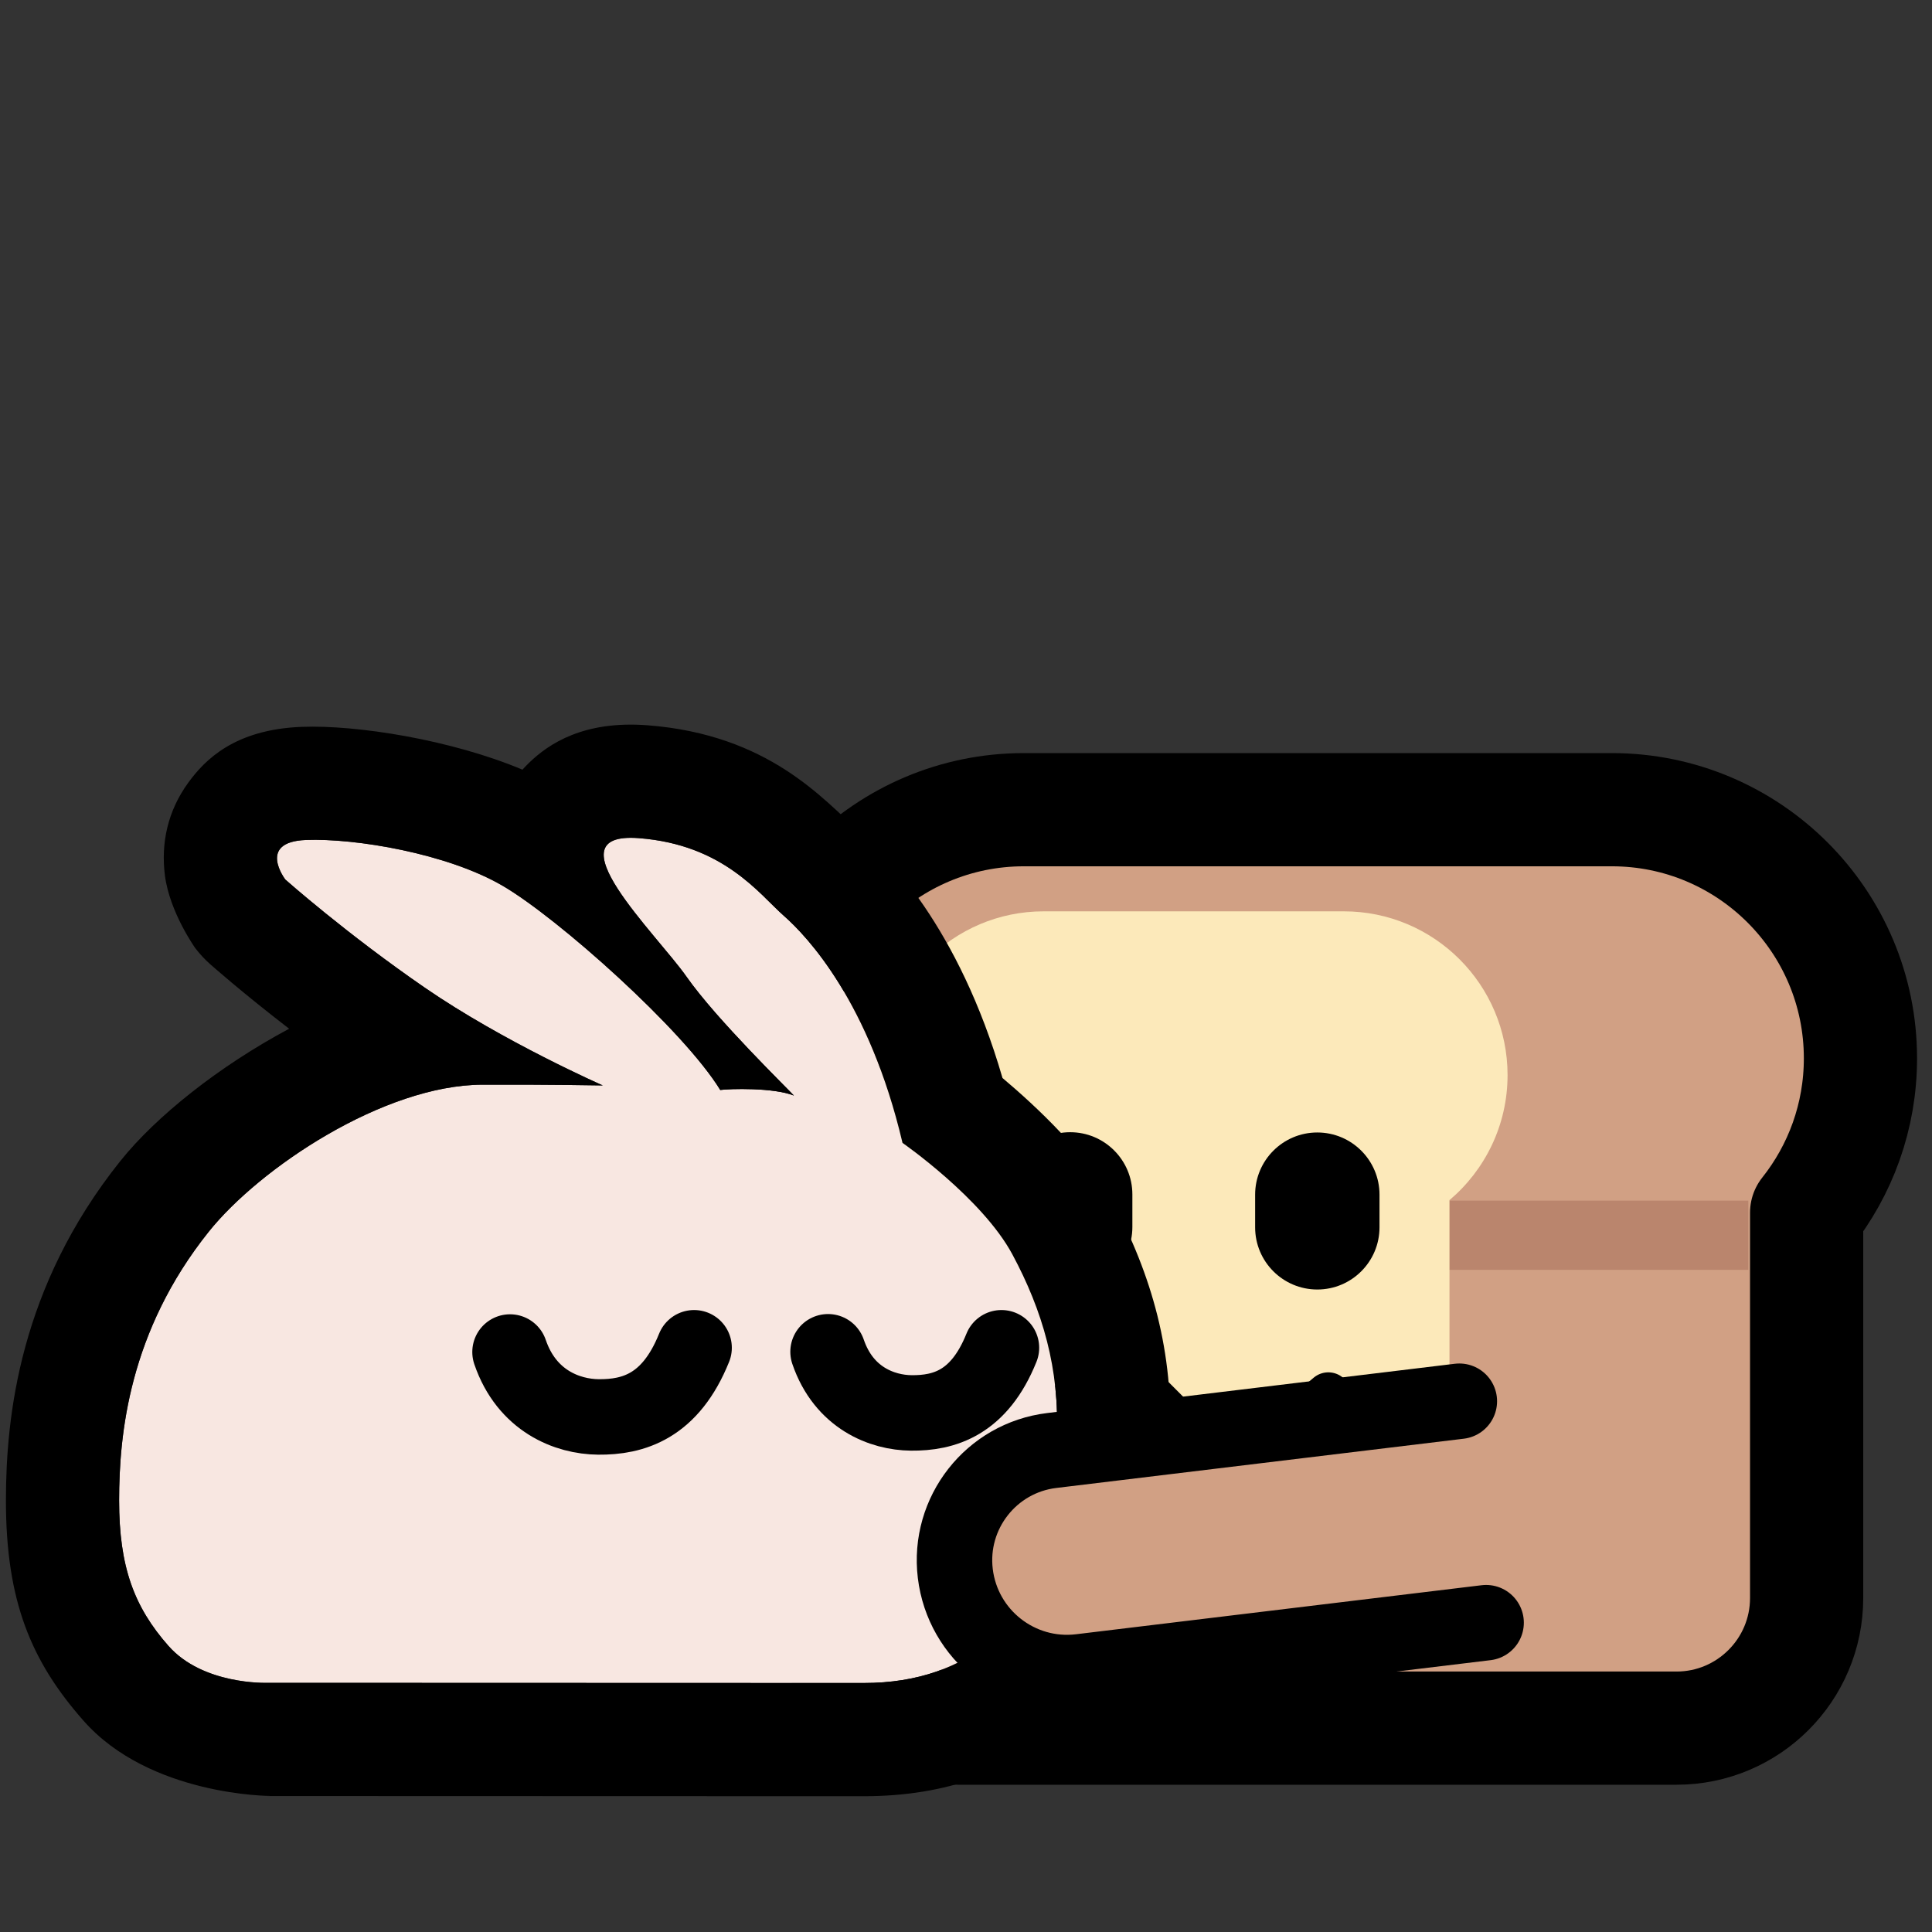 <?xml version="1.0" encoding="UTF-8" standalone="no"?>
<!DOCTYPE svg PUBLIC "-//W3C//DTD SVG 1.1//EN" "http://www.w3.org/Graphics/SVG/1.1/DTD/svg11.dtd">
<svg width="100%" height="100%" viewBox="0 0 256 256" version="1.1" xmlns="http://www.w3.org/2000/svg" xmlns:xlink="http://www.w3.org/1999/xlink" xml:space="preserve" xmlns:serif="http://www.serif.com/" style="fill-rule:evenodd;clip-rule:evenodd;stroke-linecap:round;stroke-linejoin:round;stroke-miterlimit:1.5;">
    <rect x="0" y="0" width="256" height="256" fill="#333333" stroke="none"/>
    <rect id="neobread_hug_bun" x="0" y="0" width="256" height="256" style="fill:none;"/>
    <g id="Right-bread" serif:id="Right bread">
        <path id="Crust" d="M213.578,107.289C231.759,107.289 246.519,122.049 246.519,140.229C246.519,147.958 243.851,155.068 239.388,160.69L239.388,211.745C239.388,221.261 231.662,228.987 222.146,228.987L126.944,228.987C117.428,228.987 109.702,221.261 109.702,211.745L109.702,160.494C105.332,154.904 102.726,147.868 102.726,140.229C102.726,122.049 117.486,107.289 135.666,107.289L213.578,107.289Z" style="fill:rgb(209,160,132);stroke:black;stroke-width:15px;"/>
        <rect id="Shadow" x="171.212" y="159.086" width="60.449" height="9.176" style="fill:rgb(186,133,109);"/>
        <path id="Slice" d="M124.789,159.431C119.798,155.454 116.597,149.324 116.597,142.453C116.597,130.478 126.319,120.756 138.294,120.756L178.062,120.756C190.038,120.756 199.76,130.478 199.76,142.453C199.76,149.094 196.77,155.041 192.065,159.023L192.065,207.263C192.065,211.948 188.261,215.751 183.576,215.751L133.278,215.751C128.593,215.751 124.789,211.948 124.789,207.263L124.789,159.431Z" style="fill:rgb(252,233,186);"/>
        <g id="Face">
            <path id="Mouth" d="M137.069,184.819L143.553,195.722L152.291,184.838L163.116,195.691L176.01,184.851" style="fill:none;stroke:black;stroke-width:6.02px;"/>
            <g id="Eyes">
                <path id="Right-eye" serif:id="Right eye" d="M182.791,158.299L182.791,162.628C182.791,167.175 179.099,170.867 174.551,170.867C170.003,170.867 166.311,167.175 166.311,162.628L166.311,158.299C166.311,153.751 170.003,150.059 174.551,150.059C179.099,150.059 182.791,153.751 182.791,158.299Z"/>
                <path id="Left-eye" serif:id="Left eye" d="M150.045,158.263L150.045,162.592C150.045,167.14 146.353,170.832 141.806,170.832C137.258,170.832 133.566,167.14 133.566,162.592L133.566,158.263C133.566,153.716 137.258,150.024 141.806,150.024C146.353,150.024 150.045,153.716 150.045,158.263Z"/>
            </g>
        </g>
    </g>
    <g id="Bun">
        <path id="Body" d="M119.587,151.438C119.587,151.438 130.15,158.773 134.144,166.211C138.139,173.648 140.434,181.429 140.022,190.429C139.61,199.428 136.091,213.883 131.595,217.372C127.1,220.861 121.771,223.008 114.43,223.008C107.089,223.008 35.326,222.983 35.326,222.983C35.326,222.983 26.895,223.275 22.322,218.089C17.749,212.903 15.785,207.577 15.785,198.819C15.785,190.06 17.096,176.422 27.66,163.209C34.406,154.773 50.841,143.773 63.925,143.726C72.77,143.694 79.882,143.828 79.882,143.828C79.882,143.828 66.732,138.056 56.313,130.888C45.893,123.72 37.804,116.539 37.804,116.539C37.804,116.539 34.001,111.552 40.549,111.302C47.096,111.051 59.261,113.09 66.599,117.369C73.937,121.648 90.6,136.516 95.433,144.428C96.653,144.257 102.492,144.086 105.194,145.169C104.466,144.342 94.975,135.131 90.975,129.426C86.975,123.721 72.734,110.141 84.657,111.059C95.9,111.924 100.613,118.486 103.867,121.349C106.975,124.084 115.192,132.767 119.587,151.438Z" style="fill:rgb(248,231,225);"/>
        <path d="M38.312,136.313C32.018,131.466 27.846,127.756 27.846,127.756C27.123,127.114 26.463,126.404 25.877,125.635C25.877,125.635 22.482,120.889 21.853,116.007C21.301,111.722 22.229,107.448 24.933,103.726C27.127,100.707 31.061,96.653 39.976,96.313C47.23,96.035 59.715,97.991 69.228,101.984C69.507,101.676 69.797,101.374 70.1,101.08C72.713,98.543 77.351,95.452 85.808,96.103C101.941,97.345 109.107,105.979 113.776,110.088C117.419,113.294 127.003,122.73 132.835,142.839C137.369,146.659 144.026,152.907 147.359,159.114C152.633,168.933 155.55,179.232 155.006,191.114C154.647,198.977 152.335,210.166 149.086,217.673C146.745,223.083 143.623,227.025 140.792,229.222C133.879,234.588 125.722,238.008 114.43,238.008C107.088,238.008 35.321,237.983 35.321,237.983L35.847,237.973C35.847,237.973 19.86,237.977 11.072,228.01C4.116,220.123 0.785,212.14 0.785,198.819C0.785,187.744 2.587,170.548 15.945,153.842C20.635,147.976 28.962,141.305 38.312,136.313ZM119.587,151.438C115.192,132.767 106.975,124.084 103.867,121.349C100.613,118.486 95.9,111.924 84.657,111.059C72.734,110.141 86.975,123.721 90.975,129.426C94.975,135.131 104.466,144.342 105.194,145.169C102.492,144.086 96.653,144.257 95.433,144.428C90.6,136.516 73.937,121.648 66.599,117.369C59.261,113.09 47.096,111.051 40.549,111.302C34.001,111.552 37.804,116.539 37.804,116.539C37.804,116.539 45.893,123.72 56.313,130.888C66.732,138.056 79.882,143.828 79.882,143.828C79.882,143.828 72.77,143.694 63.925,143.726C50.841,143.773 34.406,154.773 27.66,163.209C17.096,176.422 15.785,190.06 15.785,198.819C15.785,207.577 17.749,212.903 22.322,218.089C26.895,223.275 35.326,222.983 35.326,222.983C35.326,222.983 107.089,223.008 114.43,223.008C121.771,223.008 127.1,220.861 131.595,217.372C136.091,213.883 139.61,199.428 140.022,190.429C140.434,181.429 138.139,173.648 134.144,166.211C130.15,158.773 119.587,151.438 119.587,151.438Z"/>
        <g id="Eyes1" serif:id="Eyes">
            <path id="Right-eye1" serif:id="Right eye" d="M67.581,179.15C69.804,185.658 75.198,187.714 79.287,187.751C83.886,187.792 88.834,186.388 91.971,178.586" style="fill:none;stroke:black;stroke-width:10px;"/>
            <path id="Left-eye1" serif:id="Left eye" d="M109.721,179.117C111.815,185.247 116.896,187.185 120.748,187.219C125.08,187.258 129.742,185.935 132.697,178.586" style="fill:none;stroke:black;stroke-width:10px;"/>
        </g>
    </g>
    <path id="Arm" d="M196.917,215.015L143.172,221.512C135.003,222.499 127.569,216.669 126.582,208.5C125.611,200.473 131.34,193.168 139.367,192.198L193.369,185.67" style="fill:rgb(209,160,132);stroke:black;stroke-width:10px;stroke-linecap:butt;"/>
</svg>
